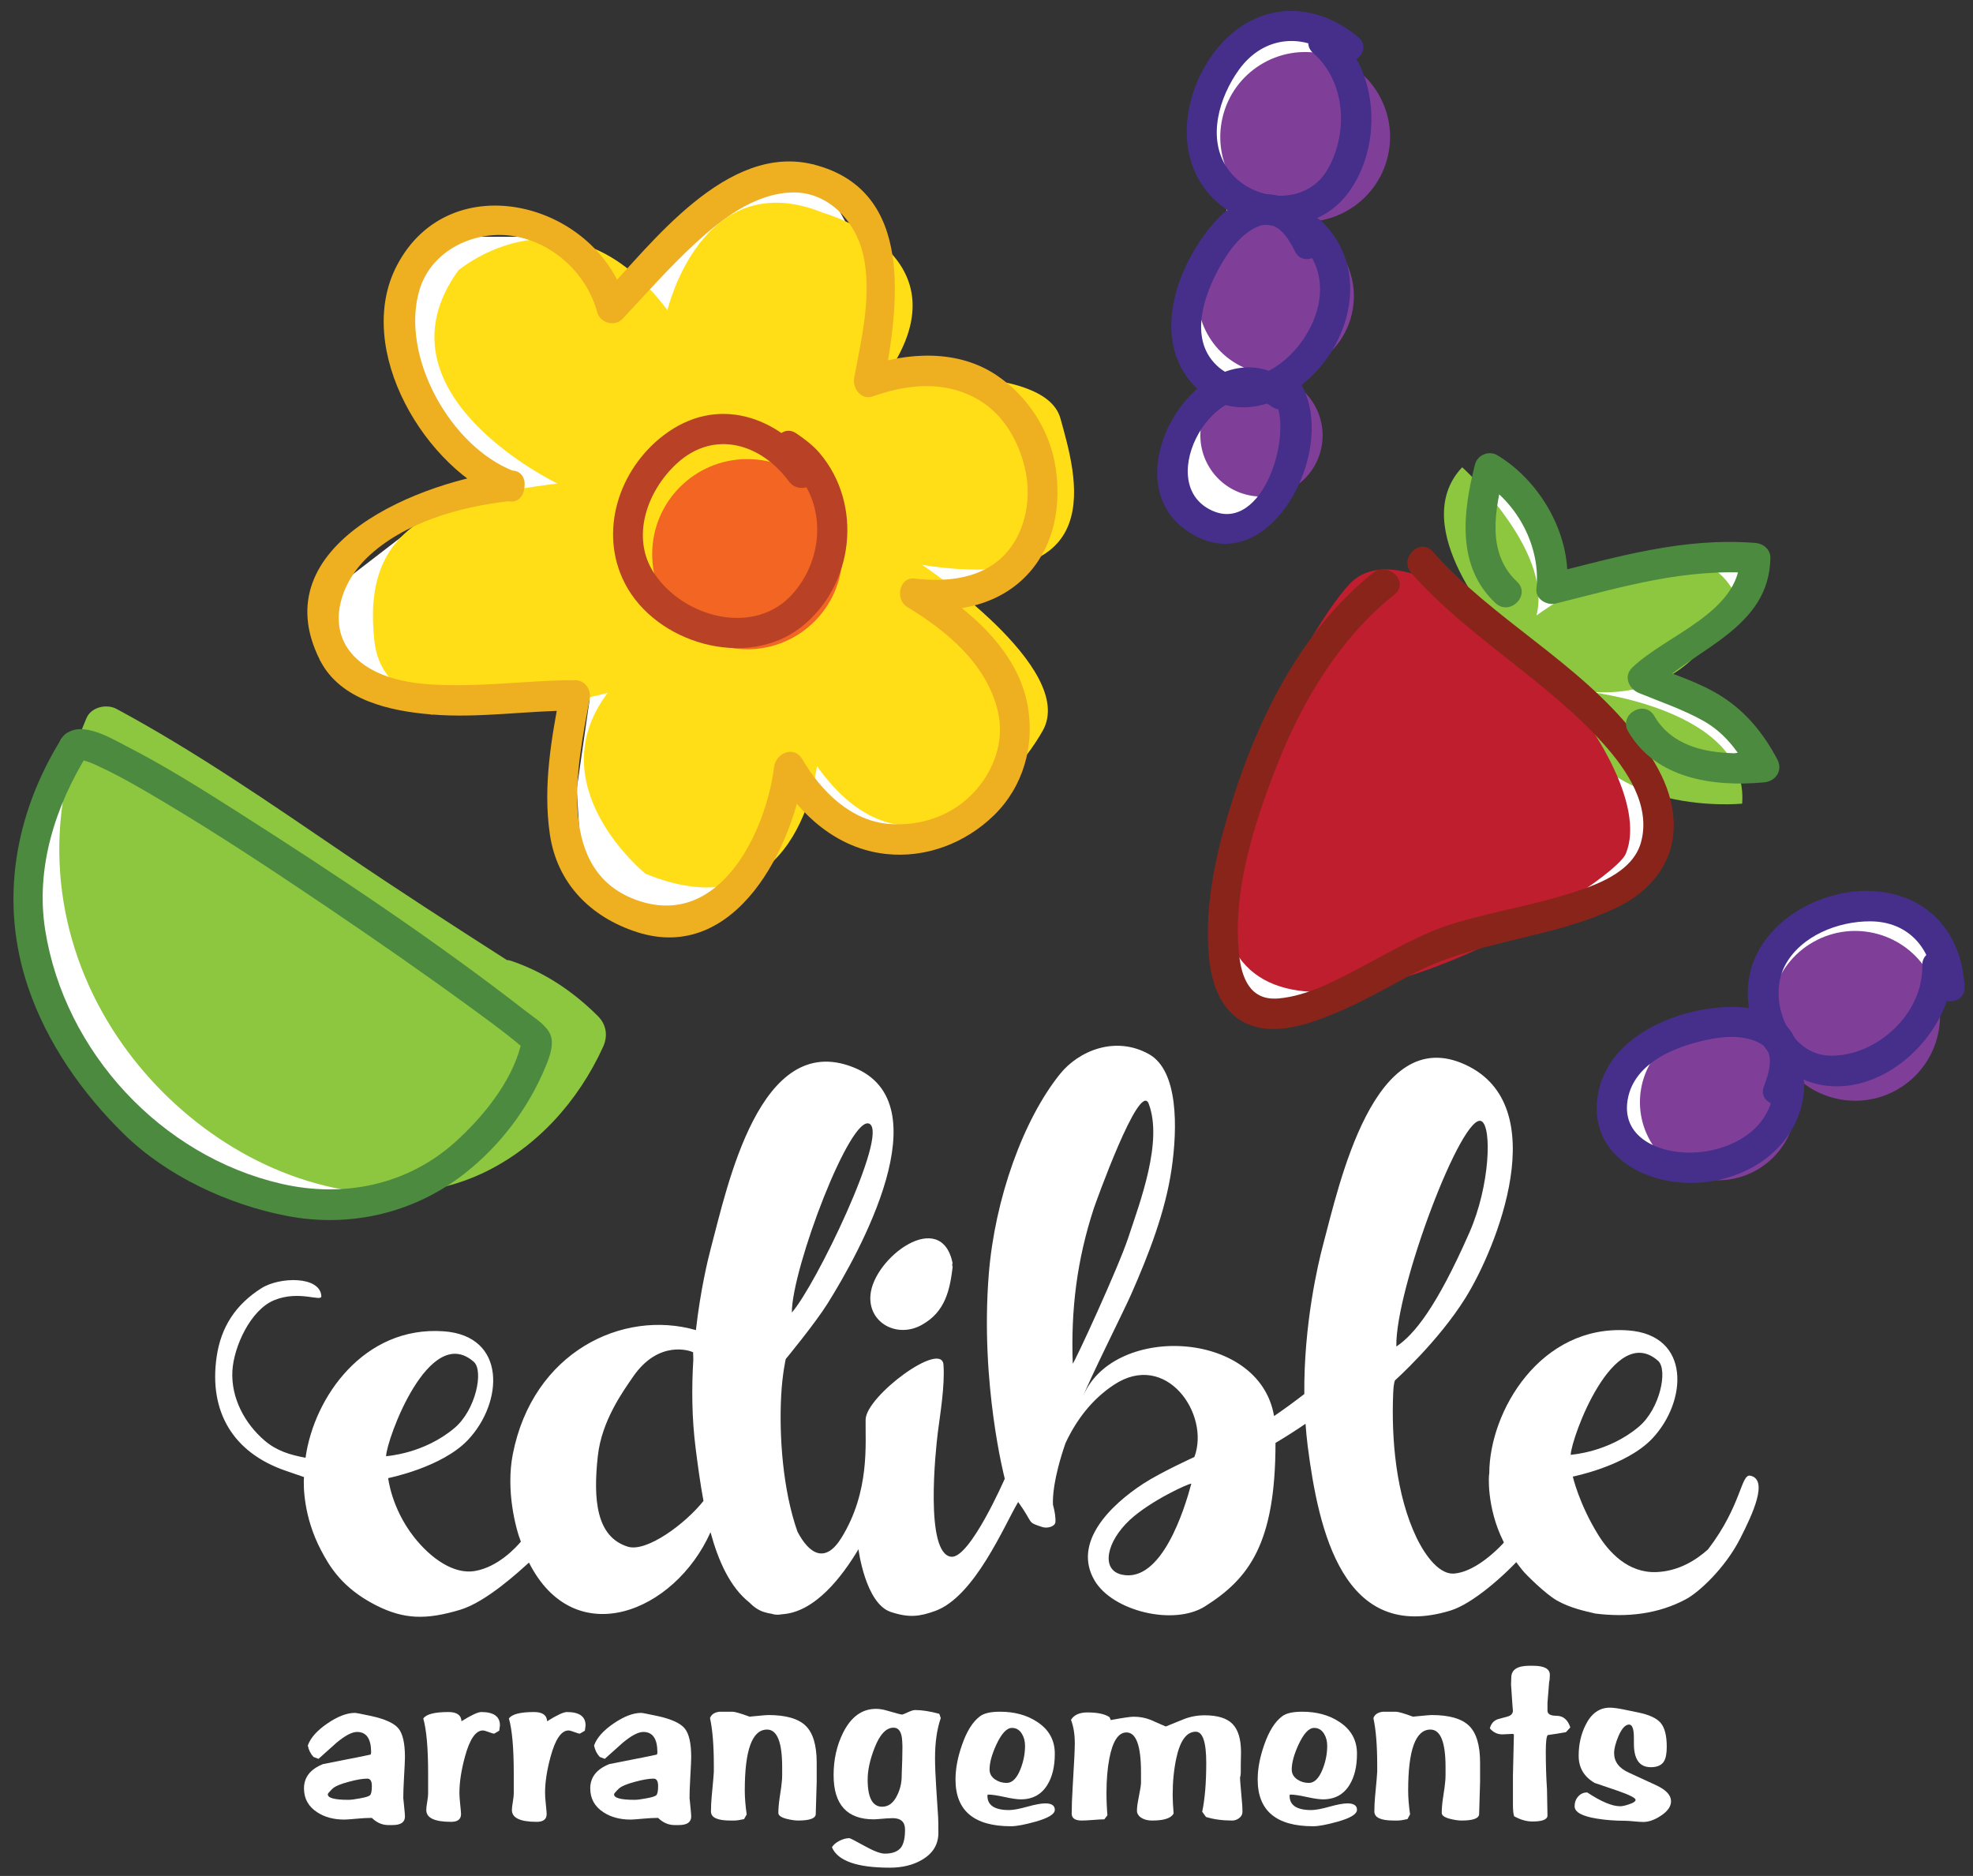 <?xml version="1.0" encoding="utf-8"?>
<!-- Generator: Adobe Illustrator 16.0.0, SVG Export Plug-In . SVG Version: 6.00 Build 0)  -->
<!DOCTYPE svg PUBLIC "-//W3C//DTD SVG 1.1//EN" "http://www.w3.org/Graphics/SVG/1.1/DTD/svg11.dtd">
<svg version="1.1" xmlns="http://www.w3.org/2000/svg" xmlns:xlink="http://www.w3.org/1999/xlink" x="0px" y="0px"
	 width="487.476px" height="463.478px" viewBox="0 0 487.476 463.478" enable-background="new 0 0 487.476 463.478"
	 xml:space="preserve">
<rect x="0" y="0" width="487.476" height="463.478" fill="#333333" stroke="none"/>
<g id="Layer_2">
</g>
<g id="Layer_1">
	<path fill="#FFFFFF" d="M15.238,182.392c0,0-30.237,60.598,23.761,101.095c0,0,51.016,36.285,73.505-1.356L15.238,182.392z"/>
	<polygon fill="#FFFFFF" points="109.495,58.497 140.993,58.497 154.778,75.127 178.491,49.498 201.08,40.66 213.195,62.611 
		218.285,95.309 257.987,121.494 242.988,146.993 218.989,146.993 226.488,208.489 206.99,202.49 191.773,191.392 184.491,218.989 
		163.492,227.988 143.993,218.989 142.493,194.99 145.685,172.801 106.581,176.521 79.067,163.122 82.496,145.493 101.995,130.493 
		125.054,123.662 106.495,107.995 97.495,82.496 	"/>
	<polygon fill="#FFFFFF" points="326.557,7.949 311.224,7.949 295.891,27.282 304.557,46.616 295.224,79.949 299.891,97.949 
		288.557,114.616 296.557,130.616 313.224,124.616 317.891,97.949 	"/>
	<polygon fill="#FFFFFF" points="370.586,155.827 366.164,118.949 378.557,127.282 381.891,148.616 429.917,137.886 
		428.556,149.282 409.222,166.616 432.556,185.282 406.556,191.282 409.888,210.616 383.891,227.282 311.224,252.616 
		302.557,239.282 	"/>
	<polygon fill="#FFFFFF" points="436.556,251.949 439.888,231.949 462.556,224.616 479.222,233.949 465.222,261.282 
		441.274,262.791 411.222,285.949 397.888,276.616 403.222,261.282 	"/>
	<g>
		<path fill="#FFFFFF" d="M95.933,450.908c-1.491,0-2.844-0.591-4.059-1.766h-0.236c-0.902,0-2,0.059-3.295,0.176
			c-1.725,0.157-2.805,0.236-3.234,0.236c-2.668,0-4.924-0.606-6.766-1.824c-2.158-1.412-3.236-3.372-3.236-5.883
			c0-2.746,1.567-4.745,4.707-6.002l5.941-1.175c1.098-0.196,3.039-0.589,5.824-1.179c0.078-0.234,0.117-0.411,0.117-0.528
			c0-3.373-1.156-5.06-3.471-5.06c-1.256,0-2.941,0.883-5.06,2.646l-4.472,4l-1.234-0.469c-0.706-0.745-1.178-1.688-1.413-2.824
			c0.667-1.884,2.274-3.696,4.825-5.441c2.549-1.747,4.824-2.62,6.824-2.62c0.275,0,1.608,0.257,4,0.767
			c3.414,0.745,5.657,1.763,6.737,3.059c1.077,1.294,1.618,3.667,1.618,7.117c0,0.707-0.08,2.414-0.236,5.12
			c-0.117,2.039-0.176,3.727-0.176,5.06c0-0.157,0.117,0.999,0.354,3.47c0.038,0.393,0.059,0.729,0.059,1.003
			c0,1.41-1.021,2.117-3.061,2.117H95.933z M90.755,439.435c-1.137,0-2.646,0.257-4.529,0.766c-2.117,0.55-3.492,1.138-4.118,1.766
			l-0.411,0.41c-0.471,0.473-0.707,0.786-0.707,0.943c0,0.901,1.686,1.352,5.06,1.352c0.667,0,1.608-0.116,2.824-0.353
			c1.373-0.235,2.216-0.491,2.53-0.765c0.312-0.273,0.471-1.039,0.471-2.294C91.874,440.044,91.501,439.435,90.755,439.435z"/>
		<path fill="#FFFFFF" d="M114.024,425.257c2.426-1.517,4.057-2.275,4.891-2.275c3.071,0,4.607,1.1,4.607,3.298l-0.171,1.309
			l-1.251,0.738c-0.189,0-0.635-0.132-1.338-0.397c-0.701-0.265-1.185-0.397-1.449-0.397c-1.783,0-3.262,2.161-4.437,6.484
			c-0.909,3.335-1.364,6.312-1.364,8.928c0,0.682,0.057,1.555,0.17,2.616c0.152,1.442,0.229,2.313,0.229,2.615
			c0,1.289-0.816,1.935-2.445,1.935c-4.096,0-6.143-0.971-6.143-2.912c0-0.458,0.075-1.133,0.229-2.028
			c0.15-0.895,0.227-1.571,0.227-2.026v-4.97c0-6.243-0.398-10.774-1.195-13.592c0.721-1.066,2.787-1.6,6.199-1.6
			C112.868,422.981,113.948,423.74,114.024,425.257z"/>
		<path fill="#FFFFFF" d="M135.179,425.257c2.428-1.517,4.059-2.275,4.892-2.275c3.071,0,4.607,1.1,4.607,3.298l-0.171,1.309
			l-1.251,0.738c-0.19,0-0.636-0.132-1.337-0.397c-0.702-0.265-1.186-0.397-1.449-0.397c-1.783,0-3.262,2.161-4.437,6.484
			c-0.911,3.335-1.364,6.312-1.364,8.928c0,0.682,0.057,1.555,0.17,2.616c0.151,1.442,0.228,2.313,0.228,2.615
			c0,1.289-0.815,1.935-2.446,1.935c-4.094,0-6.143-0.971-6.143-2.912c0-0.458,0.076-1.133,0.229-2.028
			c0.151-0.895,0.229-1.571,0.229-2.026v-4.97c0-6.243-0.399-10.774-1.195-13.592c0.72-1.066,2.787-1.6,6.199-1.6
			C134.022,422.981,135.104,423.74,135.179,425.257z"/>
		<path fill="#FFFFFF" d="M166.661,450.908c-1.492,0-2.845-0.591-4.061-1.766h-0.234c-0.903,0-2.001,0.059-3.295,0.176
			c-1.727,0.157-2.805,0.236-3.236,0.236c-2.668,0-4.922-0.606-6.766-1.824c-2.158-1.412-3.236-3.372-3.236-5.883
			c0-2.746,1.568-4.745,4.707-6.002l5.941-1.175c1.098-0.196,3.041-0.589,5.825-1.179c0.078-0.234,0.118-0.411,0.118-0.528
			c0-3.373-1.157-5.06-3.471-5.06c-1.256,0-2.941,0.883-5.061,2.646l-4.471,4l-1.236-0.469c-0.705-0.745-1.176-1.688-1.412-2.824
			c0.666-1.884,2.274-3.696,4.825-5.441c2.55-1.747,4.824-2.62,6.825-2.62c0.273,0,1.607,0.257,4,0.767
			c3.412,0.745,5.656,1.763,6.736,3.059c1.078,1.294,1.618,3.667,1.618,7.117c0,0.707-0.08,2.414-0.235,5.12
			c-0.118,2.039-0.177,3.727-0.177,5.06c0-0.157,0.118,0.999,0.353,3.47c0.039,0.393,0.06,0.729,0.06,1.003
			c0,1.41-1.021,2.117-3.06,2.117H166.661z M161.482,439.435c-1.138,0-2.646,0.257-4.528,0.766c-2.118,0.55-3.492,1.138-4.119,1.766
			l-0.412,0.41c-0.471,0.473-0.707,0.786-0.707,0.943c0,0.901,1.688,1.352,5.061,1.352c0.666,0,1.607-0.116,2.824-0.353
			c1.373-0.235,2.216-0.491,2.529-0.765c0.314-0.273,0.471-1.039,0.471-2.294C162.601,440.044,162.228,439.435,161.482,439.435z"/>
		<path fill="#FFFFFF" d="M201.549,448.2c-0.04,1.059-1.492,1.59-4.354,1.59c-0.785,0-1.727-0.139-2.824-0.412
			c-1.373-0.352-2.06-0.843-2.06-1.47c0-1.061,0.104-2.295,0.313-3.707c0.334-2.158,0.502-3.374,0.502-3.648
			c0.084-0.627,0.127-1.273,0.127-1.942v-1.999c0-6.197-1.244-9.296-3.73-9.296c-3.672,0-5.508,5.014-5.508,15.042
			c0,1.755,0.158,3.728,0.471,5.911l-0.646,1.17c-1.021,0.233-1.846,0.352-2.471,0.352h-0.941c-3.178,0-4.766-0.742-4.766-2.226
			c0-1.211,0.057-2.441,0.176-3.69c0.354-3.709,0.529-5.76,0.529-6.151v-1.639c0-4.844-0.314-8.71-0.941-11.6
			c0.312-0.898,1.097-1.426,2.348-1.581h3.17c0.627,0,2.055,0.412,4.286,1.234c-0.196,0,0.998-0.116,3.581-0.351
			c0.431-0.039,0.762-0.061,0.997-0.061c4.344,0,7.425,0.883,9.245,2.646c1.821,1.767,2.729,4.806,2.729,9.12v2.59
			c0,0.116,0,0.842,0,2.176L201.549,448.2z"/>
		<path fill="#FFFFFF" d="M231.022,434.374c0,1.845,0.099,4.276,0.294,7.297l0.472,7.295c0.038,0.627,0.059,1.921,0.059,3.883
			c0,2.862-1.353,5.079-4.06,6.648c-2.196,1.295-4.844,1.94-7.941,1.94c-8.119,0-12.885-1.686-14.297-5.058
			c0.393-0.629,1.02-1.158,1.883-1.59c0.861-0.432,1.666-0.647,2.412-0.647c0.195,0,1.441,0.639,3.735,1.914
			c2.294,1.272,3.971,1.911,5.03,1.911c1.922,0,3.275-0.528,4.06-1.588c0.626-0.905,0.941-2.354,0.941-4.354
			c0-1.883-1.021-2.824-3.06-2.824c-0.705,0-1.922,0.079-3.646,0.235c-0.434,0.039-0.766,0.059-1.002,0.059
			c-6.627,0-9.941-3.646-9.941-10.943c0-3.841,0.783-7.333,2.353-10.472c1.96-3.92,4.667-5.883,8.118-5.883
			c0.824,0,1.707,0.137,2.648,0.411c2.274,0.669,3.549,1.002,3.824,1.002c0.117,0,0.578-0.187,1.382-0.559
			c0.804-0.374,1.402-0.561,1.795-0.561c1.726,0,3.726,0.314,6.001,0.939l0.354,1.061
			C231.494,427.197,231.022,430.493,231.022,434.374z M222.904,430.08c-0.117-2.156-0.824-3.235-2.117-3.235
			c-1.845,0-3.413,1.668-4.708,5c-1.138,2.904-1.705,5.513-1.705,7.826c0,4.471,1.196,6.706,3.589,6.706
			c1.566,0,2.804-0.939,3.705-2.823c0.745-1.49,1.119-3.119,1.119-4.883v-0.236c0.117-2.784,0.176-4.922,0.176-6.413v-0.764
			C222.963,431.102,222.943,430.709,222.904,430.08z"/>
		<path fill="#FFFFFF" d="M255.791,450.084c-2.668,0.744-4.668,1.117-6,1.117c-9.143,0-13.711-3.851-13.711-11.555
			c0-2.632,0.53-5.464,1.59-8.489c1.176-3.42,2.666-5.797,4.471-7.134c0.98-0.746,2.627-1.12,4.941-1.12
			c3.568,0,6.609,0.825,9.119,2.477c2.943,1.888,4.414,4.525,4.414,7.905c0,3.148-0.611,5.703-1.826,7.67
			c-1.451,2.398-3.646,3.6-6.588,3.6c-0.902,0-2.246-0.196-4.029-0.589c-1.785-0.393-3.131-0.59-4.031-0.59
			c-0.117,0-0.176,0.101-0.176,0.295c0,2.353,1.783,3.53,5.354,3.53c1.02,0,2.51-0.274,4.471-0.824
			c1.961-0.547,3.451-0.824,4.473-0.824c1.568,0,2.354,0.532,2.354,1.59S259.006,449.182,255.791,450.084z M250.023,426.904
			c-1.293,0-2.588,1.397-3.883,4.196c-1.1,2.401-1.646,4.432-1.646,6.084c0,1.024,0.471,1.852,1.412,2.482
			c0.824,0.552,1.764,0.827,2.824,0.827c1.371,0,2.51-1.142,3.412-3.427c0.744-1.891,1.117-3.802,1.117-5.731
			c0-1.143-0.254-2.128-0.766-2.956C251.908,427.396,251.082,426.904,250.023,426.904z"/>
		<path fill="#FFFFFF" d="M304.445,449.79c-2.434,0-4.59-0.295-6.473-0.883l-0.941-1.295c0.666-3.138,1-7.156,1-12.06
			c0-5.139-0.863-7.708-2.588-7.708c-2.275,0-3.883,2.204-4.824,6.612c-0.588,2.771-0.883,5.774-0.883,9.013
			c0,1.249,0.078,2.77,0.234,4.563c-0.586,1.17-2.352,1.757-5.293,1.757c-1.375,0-2.453-0.371-3.236-1.111l-0.354-0.526
			c-0.117-0.234-0.176-0.47-0.176-0.703c0-0.78,0.096-1.658,0.293-2.634c0.473-2.38,0.707-3.821,0.707-4.329v-2.633
			c0-6.554-1.197-9.831-3.59-9.831c-2,0-3.412,2.148-4.234,6.446c-0.473,2.485-0.707,5.324-0.707,8.518
			c0,1.854,0.078,3.688,0.234,5.501l-0.764,1.006c-0.627,0-1.559,0.049-2.795,0.149c-1.234,0.098-2.168,0.147-2.795,0.147
			c-1.646,0-2.471-0.573-2.471-1.715c0-1.771,0.078-3.938,0.236-6.5c0.352-5.751,0.529-9.375,0.529-10.871
			c0-2.206-0.314-4.138-0.941-5.792c0.744-1.222,2.096-1.832,4.059-1.832c2.51,0,4.334,0.393,5.473,1.175l0.293,0.707
			c2.98-0.548,4.863-0.824,5.648-0.824c1.49,0,2.883,0.256,4.178,0.765c0.156,0.08,0.51,0.235,1.059,0.472l2.707,1.178l4.352-1.767
			c1.648-0.665,3.395-0.998,5.238-0.998c3.215,0,5.52,0.716,6.912,2.146c1.391,1.433,2.088,3.755,2.088,6.971
			c0,0.354-0.02,1.374-0.059,3.06v2c0,0.471-0.059,0.844-0.176,1.118c0,0.274,0,0.353,0,0.235c0,0.274,0.037,0.862,0.117,1.764
			l0.412,4.824c0.037,0.472,0.059,1.061,0.059,1.767c0,0.587-0.266,1.087-0.795,1.5C305.652,449.583,305.07,449.79,304.445,449.79z"
			/>
		<path fill="#FFFFFF" d="M330.449,450.084c-2.668,0.744-4.668,1.117-6,1.117c-9.143,0-13.711-3.851-13.711-11.555
			c0-2.632,0.531-5.464,1.59-8.489c1.178-3.42,2.666-5.797,4.471-7.134c0.98-0.746,2.627-1.12,4.941-1.12
			c3.568,0,6.609,0.825,9.119,2.477c2.943,1.888,4.414,4.525,4.414,7.905c0,3.148-0.609,5.703-1.826,7.67
			c-1.449,2.398-3.646,3.6-6.588,3.6c-0.902,0-2.246-0.196-4.029-0.589c-1.785-0.393-3.129-0.59-4.031-0.59
			c-0.117,0-0.176,0.101-0.176,0.295c0,2.353,1.783,3.53,5.354,3.53c1.02,0,2.51-0.274,4.471-0.824
			c1.961-0.547,3.451-0.824,4.473-0.824c1.568,0,2.354,0.532,2.354,1.59S333.664,449.182,330.449,450.084z M324.682,426.904
			c-1.293,0-2.588,1.397-3.883,4.196c-1.098,2.401-1.646,4.432-1.646,6.084c0,1.024,0.471,1.852,1.412,2.482
			c0.824,0.552,1.764,0.827,2.824,0.827c1.371,0,2.51-1.142,3.412-3.427c0.744-1.891,1.117-3.802,1.117-5.731
			c0-1.143-0.254-2.128-0.764-2.956C326.566,427.396,325.74,426.904,324.682,426.904z"/>
		<path fill="#FFFFFF" d="M365.455,448.2c-0.041,1.059-1.492,1.59-4.355,1.59c-0.785,0-1.727-0.139-2.824-0.412
			c-1.371-0.352-2.059-0.843-2.059-1.47c0-1.061,0.104-2.295,0.314-3.707c0.334-2.158,0.502-3.374,0.502-3.648
			c0.082-0.627,0.125-1.273,0.125-1.942v-1.999c0-6.197-1.242-9.296-3.73-9.296c-3.67,0-5.506,5.014-5.506,15.042
			c0,1.755,0.156,3.728,0.471,5.911l-0.648,1.17c-1.02,0.233-1.844,0.352-2.469,0.352h-0.941c-3.178,0-4.766-0.742-4.766-2.226
			c0-1.211,0.059-2.441,0.176-3.69c0.354-3.709,0.529-5.76,0.529-6.151v-1.639c0-4.844-0.314-8.71-0.941-11.6
			c0.312-0.898,1.096-1.426,2.348-1.581h3.17c0.627,0,2.055,0.412,4.285,1.234c-0.195,0,0.998-0.116,3.582-0.351
			c0.432-0.039,0.764-0.061,0.998-0.061c4.342,0,7.424,0.883,9.244,2.646c1.82,1.767,2.73,4.806,2.73,9.12v2.59
			c0,0.116,0,0.842,0,2.176L365.455,448.2z"/>
		<path fill="#FFFFFF" d="M386.895,427.963c-1.533,0.274-3.029,0.51-4.484,0.705c-0.324,0.315-0.486,1.687-0.486,4.119
			c0,3.294,0.1,6.374,0.295,9.237l0.119,6.47c0.037,1.021-1.199,1.531-3.715,1.531c-1.471,0-2.98-0.433-4.525-1.295
			c-0.193-0.587-0.291-1.529-0.291-2.825c0,0.354,0-0.019,0-1.116v-4.647c0-0.274,0-0.768,0-1.471l0.236-10.119l-0.236-0.177
			l-2.352,0.115c-1.334,0.082-2.453-0.41-3.354-1.469c0.271-1.098,0.893-1.844,1.863-2.236l2.561-0.706
			c0.855-0.235,1.281-0.744,1.281-1.529c0,0.55-0.156-1.588-0.471-6.412c0.039-0.666,0.061-1.215,0.061-1.647
			c0-1.961,1.488-2.942,4.469-2.942h0.883c2.785,0,4.176,0.746,4.176,2.235c0,0.747-0.057,1.354-0.176,1.825l-0.41,5.117
			c0,0.98,0,1.608,0,1.883c0,0.864,0.725,1.294,2.176,1.294c1.686,0,2.844,0.962,3.469,2.883L386.895,427.963z"/>
		<path fill="#FFFFFF" d="M405.985,450.143c-0.512,0-1.256-0.051-2.236-0.147c-0.98-0.098-1.725-0.146-2.234-0.146
			c-2.434,0-4.746-0.177-6.943-0.53c-3.685-0.588-5.528-1.606-5.528-3.059c0-0.942,0.295-1.744,0.883-2.412
			c0.588-0.667,1.332-0.999,2.236-0.999c3.448,2.274,6.153,3.411,8.114,3.411c0.553,0,1.275-0.157,2.182-0.472
			c1.096-0.351,1.646-0.725,1.646-1.117c0-0.47-1.531-1.236-4.59-2.295c-1.217-0.431-3.061-1.059-5.531-1.882
			c-2.626-1.53-3.938-3.766-3.938-6.707c0-2.784,0.566-5.314,1.703-7.59c1.412-2.862,3.411-4.294,6.001-4.294
			c0.824,0,2,0.156,3.529,0.47l3.412,0.707c2.746,0.55,4.617,1.411,5.617,2.589c1,1.176,1.502,3.136,1.502,5.883
			c0,1.688-0.236,2.903-0.707,3.646c-0.588,0.942-1.668,1.413-3.234,1.413c-2.787,0-4.178-1.94-4.178-5.825v-1.412
			c0-2.196-0.391-3.293-1.176-3.293c-0.943,0-1.824,0.961-2.648,2.881c-0.705,1.688-1.061,3.081-1.061,4.178
			c0,2.117,1.219,3.728,3.652,4.824c1.135,0.511,3.389,1.55,6.762,3.117c2.434,1.14,3.648,2.454,3.648,3.943
			c0,1.294-0.844,2.49-2.529,3.59C408.808,449.633,407.358,450.143,405.985,450.143z"/>
	</g>
	<g>
		<path fill="#FFFFFF" d="M432.478,364.592c-2.375-0.521-2.127,7.302-10.473,18.207c-2.949,2.654-7.285,5.402-12.766,5.607
			c-7.025,0.258-11.709-4.944-14.314-9.123c-4.761-7.648-6.327-14.47-6.327-14.47s13.183-2.6,19.601-9.367
			c8.715-9.19,9.633-25.637-5.941-26.751c-21.538-1.539-34.3,19.888-34.3,35.425c-0.146-0.022-0.725,8.292,3.48,16.687
			c1.322,2.959,4.053,6.295,4.812,7.252s5.545,5.712,8.363,7.332c3.334,1.917,7.082,2.667,9.499,3.25
			c7.832,1,15.629,0.173,22.586-3.617c3.01-1.64,9.473-7.484,13.271-14.935C433.026,374.088,436.989,365.582,432.478,364.592z
			 M409.663,336.209c2.48,2.19,0.494,11.868-4.76,16.287c-7.631,6.42-16.69,6.869-16.823,6.941
			C388.199,355.312,398.675,326.519,409.663,336.209z"/>
		<path fill="#FFFFFF" d="M372.51,380.078c-3.5,4.062-8.688,8.312-13.188,8.688c-4.291,0.357-7.941-5.952-9.328-8.849
			c-5.08-10.613-6.254-24.316-5.773-35.747c0.117-2.762,0.459-3.143,0.459-3.143s10.674-9.552,17.416-20.387
			c7.697-12.372,21.91-47.435-0.025-57.583c-22.672-10.488-31.197,29.649-35.193,44.558c-1.219,4.594-4.764,19.566-4.619,36.806
			c-2.521,1.937-5.041,3.797-7.475,5.434c-3.645-21.675-40.689-22.903-47.451-4.197c1.572-4.349,10.191-21.45,12.154-25.894
			c4.289-9.741,8.438-20.337,9.982-30.937c1.502-10.298,1.652-24.322-5.58-28.375c-8.295-4.642-17.377-0.865-22.02,4.933
			c-9.09,11.318-16.068,30.829-17.561,49.35c-2.191,27.17,3.945,50.604,3.945,50.604s-8.656,19.857-13.26,19.28
			c-6.533-0.817-3.829-26.385-3.273-30.778c0.539-4.277,1.767-11.474,1.389-16.658c-0.444-6.099-19.127,7.728-19.237,13.539
			c-0.11,5.811,1.125,17.748-5.981,29.229c-4.001,6.462-7.962,4.011-10.867-1.556c-3.621-10.286-4.547-23.61-4.015-33.582
			c0.271-5.274,1.124-9.037,1.124-9.037s7.256-8.781,10.365-13.76c7.727-12.354,28.516-49.494,6.36-58.316
			c-23.208-9.24-31.199,29.649-35.194,44.56c-0.806,3.032-2.62,10.615-3.724,20.364c-18.022-5.189-40.26,5.328-45.238,30.636
			c-1.772,9.013,0.75,18.514,1.994,21.632c-1.201,1.395-5.577,6.248-11.354,7.249c-5.16,0.893-10.869-3.055-15.076-8.422
			c-5.582-7.122-6.357-14.531-6.357-14.531s13.241-2.61,19.685-9.407c8.753-9.229,9.673-25.745-5.967-26.863
			c-19.686-1.407-32.067,16.286-34.136,31.243c-3.916-0.729-7.151-1.72-10.105-4.24c-4.9-4.182-8.348-10.543-7.968-17.249
			c0.329-5.83,4.395-15.021,10.362-17.455c6.191-2.523,11.709,0.539,11.616-0.996c-0.308-5.006-10.329-4.8-14.834-1.933
			c-6.302,4.01-9.968,9.515-11.042,16.972c-1.934,13.429,3.973,23.647,17.139,28.137c1.75,0.595,3.316,1.137,4.447,1.533
			c-0.165,2.013-0.162,9.779,4.215,18.088c2.017,3.827,5.105,9.272,13.5,13.555c7,3.57,12.485,3.664,20.888,1.143
			c6.487-1.947,14.696-9.608,16.987-11.655l0,0c11.26,22.3,36,12.333,44.854-7.507c1.952,7.203,4.871,13.611,9.558,17.327
			c1.062,1.095,2.236,1.926,3.531,2.356c0.725,0.242,1.438,0.395,2.143,0.498c0.096,0.025,0.178,0.068,0.273,0.091
			c0.686,0.161,1.422,0.146,2.18,0c8.165-0.501,14.843-9.334,18.869-16.061c0,0,1.684,13.405,7.991,15.497
			c4.554,1.499,7.122,1.123,10.925-0.237c9.805-3.508,17.166-21.295,20.545-26.937c4.018,5.585,1.973,4.862,5.945,6.188
			c1.254,0.417,3.16-0.125,3.25-1.205c0.09-1.077-0.15-2.683-0.598-4.3c-0.096-1.665,0.043-6.354,3.082-15.195
			c2.68-5.759,6.525-10.832,11.969-14.436c12.914-8.555,23.846,7.276,19.889,17.832c0,0-8.295,3.771-12.631,6.596
			c-8.117,5.298-17.508,14.495-12.061,23.872c4.428,7.618,19.574,11.305,27.287,6.453c10.943-6.888,17.441-15.559,17.443-40.395
			c2.504-1.486,5-3.081,7.422-4.734c0.133,1.813,0.295,3.636,0.529,5.466c2.705,21.137,8.855,48.788,35.305,40.675
			c5.389-1.653,13.248-8.541,17.738-13.574C374.947,382.967,373.406,381.651,372.51,380.078z M366.072,277.028
			c2.545,1.479,2.078,15.896-3.014,27.48c-8.188,18.62-13.725,25.283-18.059,28.173C344.68,318.555,361.414,274.324,366.072,277.028
			z M214.861,277.672c4.658,2.706-13.387,40.044-19.22,46.606C195.642,313.433,210.203,274.967,214.861,277.672z M117.063,336.461
			c2.492,2.199,0.497,11.919-4.779,16.356c-7.664,6.448-16.762,6.898-16.896,6.97C95.507,355.646,106.03,326.729,117.063,336.461z
			 M155.1,382.127c-7.771-2.432-8.592-11.606-7.384-22.473c0.963-8.667,6.205-15.878,8.672-19.477
			c6.371-9.292,14.225-6.443,14.86-6.08c0.009,0.587,0.026,1.206,0.054,1.852c-0.424,6.845-0.391,14.347,0.578,21.922
			c0.522,4.079,1.111,8.533,1.93,12.957C169.334,376.472,159.749,383.578,155.1,382.127z M270.248,298.568
			c0.305-0.934,11.303-31.799,13.566-25.871c3.539,9.324-2.096,24.17-5.078,33.159c-2.393,7.261-13.25,30.815-13.688,31.045
			C264.561,323.545,266.084,311.283,270.248,298.568z M277.246,389.051c-5.398-1.133-3.842-8.209,1.908-13.534
			c5.178-4.798,14.693-9.096,15.191-8.951C292.68,372.788,287.057,391.104,277.246,389.051z"/>
		<path fill="#FFFFFF" d="M215.063,319.983c-0.571,6.888,6.599,10.7,12.625,7.384c5.957-3.277,7.04-8.731,7.759-14.932
			c-0.179,1.55-0.24-0.883-0.057-0.249C232.6,298.244,215.835,310.686,215.063,319.983z"/>
	</g>
	<g>
		<g>
			<path fill="#8DC63F" d="M118.987,289.974c13.52-6.287,23.875-17.857,30.027-31.34c1.217-2.668,0.83-5.48-1.273-7.578
				c-6.131-6.123-13.189-10.85-21.389-13.645c-0.393-0.133-0.771-0.205-1.139-0.232c-13.436-8.609-26.832-17.244-40.049-26.229
				c-18.412-12.51-36.742-25.219-56.357-35.795c-2.469-1.332-6.275-0.479-7.447,2.271c-10.559,24.754-8.547,51.967,5.283,75.025
				c12.047,20.088,32.635,36.018,55.686,40.965C94.479,296.024,107.647,295.249,118.987,289.974z"/>
		</g>
		<path fill="#FFDE17" d="M137.737,119.46c0,0-46.51-22.213-24.484-52.672c0,0,27.072-22.9,51.656,9.84
			c0,0,8.541-36.324,38.634-23.994c0,0,36.961,10.34,14.939,40.801c0,0,39.689-3.988,43.525,9.943
			c3.834,13.932,13.111,43.541-34.152,36.189c0,0,38.451,25.621,29.775,40.965c-8.676,15.338-34.031,39.297-55.785,8.75
			c0,0-4.756,42-42.372,26.582c0,0-26.711-21.592-9.332-44.684c0,0-54.408,15.107-57.613-12.627
			C89.319,130.823,106.175,123.351,137.737,119.46z"/>
		<circle fill="#F26522" cx="184.633" cy="136.919" r="23.493"/>
		<path fill="#7F3F98" d="M468.692,269.23c-10.082,5.707-22.879,2.163-28.586-7.917c-5.709-10.082-2.162-22.882,7.916-28.584
			c10.082-5.711,22.881-2.166,28.588,7.915S478.772,263.522,468.692,269.23z"/>
		<path fill="#7F3F98" d="M433.991,289.091c-9.275,5.252-21.049,1.989-26.299-7.284c-5.25-9.272-1.988-21.049,7.283-26.302
			c9.275-5.251,21.049-1.985,26.299,7.286C446.526,272.068,443.267,283.839,433.991,289.091z"/>
		<g>
			<path fill="#EEAF21" d="M127.048,116.43c-15.721-5.959-28.231-28.432-23.426-44.739c2.954-10.026,13.985-15.081,23.758-13.276
				c9.582,1.77,17.654,9.373,20.166,18.707c0.717,2.662,4.33,3.726,6.268,1.654c5.885-6.284,11.568-12.74,17.896-18.591
				c6.496-6.003,14.591-12.274,23.796-12.632c8.977-0.349,15.729,6.919,17.689,15.059c2.367,9.82-0.318,21.027-2.143,30.703
				c-0.484,2.572,1.695,5.65,4.613,4.613c8.732-3.105,18.117-3.981,26.33,0.979c6.338,3.828,10.055,10.75,11.455,17.833
				c1.299,6.575-0.068,14.142-4.398,19.368c-5.662,6.833-14.77,7.807-23.055,6.836c-3.904-0.458-4.836,5.199-1.893,6.988
				c9.805,5.958,19.537,13.97,22.4,25.594c1.854,7.527-0.99,15.211-6.262,20.633c-5.32,5.471-12.926,7.995-20.447,7.425
				c-9.602-0.729-16.949-8.126-21.547-15.978c-2.059-3.518-6.543-1.575-6.988,1.893c-2.07,16.151-13.331,39.556-33.169,33.147
				c-21.121-6.823-15.541-33.386-12.408-49.846c0.449-2.369-1.031-4.743-3.617-4.747c-9.052-0.013-18.072,1.103-27.126,1.213
				c-8.683,0.106-19.468-0.143-26.407-6.137c-8.414-7.27-4.684-18.769,2.178-25.367c9.094-8.746,23.125-12.651,35.34-13.967
				c4.756-0.513,4.806-8.018,0-7.5c-21.557,2.322-61.585,17.998-46.984,46.826c5.037,9.947,17.453,12.571,27.514,13.398
				c11.85,0.975,23.648-0.983,35.486-0.967c-1.205-1.582-2.41-3.165-3.615-4.747c-2.219,11.663-4.338,23.446-2.596,35.316
				c1.777,12.127,10.064,20.468,21.492,24.159c24.451,7.899,38.915-21.292,41.413-40.783c-2.328,0.631-4.658,1.262-6.988,1.893
				c5.92,10.109,15.162,18.315,27.182,19.602c9.844,1.054,19.547-2.679,26.592-9.53c7.273-7.073,10.121-17.181,8.379-27.045
				c-2.447-13.854-14.707-24.078-26.035-30.962c-0.631,2.33-1.262,4.659-1.893,6.988c10.338,1.212,21.219-0.941,28.357-9.033
				c6.277-7.114,7.842-16.833,6.451-25.958c-1.395-9.149-6.809-17.429-14.398-22.619c-9.646-6.595-22.189-5.889-32.736-2.139
				c1.537,1.538,3.074,3.075,4.613,4.613c3.66-19.412,8.016-48.205-17.205-54.648c-21.415-5.471-40.058,19.448-52.569,32.812
				c2.09,0.552,4.178,1.103,6.268,1.654c-6.744-25.064-43.553-34.875-56.754-9.46c-10.718,20.633,7.046,50.421,27.029,57.995
				C129.585,125.379,131.524,118.127,127.048,116.43L127.048,116.43z"/>
		</g>
		<g>
			<path fill="#452F8B" d="M485.386,243.779c-0.648-13.309-9.062-22.801-22.549-23.627c-11.416-0.699-24.479,5.753-29.199,16.472
				c-5.902,13.4,3.295,30.091,17.883,31.653c15.791,1.69,31.279-14.46,30.92-29.7c-0.113-4.828-7.613-4.84-7.5,0
				c0.275,11.658-10.961,22.233-22.459,22.249c-10.598,0.016-15.947-13.935-11.422-22.354c3.924-7.301,13.127-10.875,21.029-10.844
				c9.592,0.038,15.348,6.92,15.797,16.151C478.12,248.593,485.622,248.616,485.386,243.779L485.386,243.779z"/>
		</g>
		<g>
			<path fill="#452F8B" d="M443.052,270.387c2.223-5.846,2.725-12.544-2.006-17.29c-4.145-4.159-10.934-4.663-16.434-4.167
				c-12.572,1.134-27.641,8.023-29.846,21.733c-2.294,14.272,10.861,21.784,23.447,21.595c14.031-0.21,27.299-9.509,27.572-24.342
				c0.09-4.839-7.41-4.83-7.5,0c-0.193,10.505-9.65,16.162-19.264,16.809c-8.047,0.541-18.469-3.085-16.887-12.923
				c1.537-9.561,12.656-13.66,21.033-15.174c3.85-0.695,8.463-0.764,11.928,1.28c3.678,2.169,1.889,7.419,0.723,10.484
				C434.097,272.921,441.349,274.86,443.052,270.387L443.052,270.387z"/>
		</g>
		<g>
			<path fill="#7F3F98" d="M342.898,38.595c-2.631,11.281-13.908,18.295-25.189,15.664c-11.283-2.631-18.295-13.91-15.662-25.188
				c2.629-11.285,13.908-18.297,25.188-15.666C338.516,16.038,345.527,27.313,342.898,38.595z"/>
			<path fill="#7F3F98" d="M334,77.575c-2.422,10.379-12.795,16.83-23.176,14.41c-10.377-2.422-16.83-12.797-14.412-23.176
				c2.422-10.379,12.799-16.828,23.174-14.408C329.969,56.823,336.418,67.194,334,77.575z"/>
			<path fill="#7F3F98" d="M326.387,111.011c-1.893,8.123-10.012,13.17-18.137,11.273c-8.119-1.891-13.168-10.01-11.275-18.133
				c1.895-8.123,10.014-13.166,18.135-11.275C323.232,94.771,328.281,102.89,326.387,111.011z"/>
			<g>
				<path fill="#452F8B" d="M335.598,9.18c-10.953-9.116-24.826-8.817-34.35,2.198c-7.939,9.185-11.293,24.135-4.01,34.654
					c8.164,11.792,26.838,13.522,35.709,1.839c8.699-11.458,7.883-30.39-3.174-40.049c-3.625-3.167-8.951,2.115-5.303,5.303
					c8.064,7.045,8.701,19.808,3.527,28.76c-5.363,9.279-18.971,8.036-24.734-0.289c-5.143-7.429-1.969-17.708,2.854-24.381
					c6.146-8.504,16.307-9.282,24.178-2.732C333.982,17.553,339.318,12.276,335.598,9.18L335.598,9.18z"/>
			</g>
			<g>
				<path fill="#452F8B" d="M326.434,58.331c-2.754-5.482-7.082-10.301-13.627-10.353c-6.043-0.048-11.232,4.786-14.658,9.252
					c-7.725,10.071-13.016,26.083-4.076,36.967c9.029,10.993,23.223,6.488,31.529-2.839c9.275-10.417,11.611-26.429,0.924-36.698
					c-3.484-3.351-8.795,1.946-5.303,5.303c7.494,7.202,5.664,17.797-0.338,25.393c-5.111,6.468-14.279,11.519-20.896,4.282
					c-6.516-7.121-1.834-18.593,2.482-25.572c2.02-3.269,4.959-6.868,8.682-8.231c4.424-1.62,7.119,2.926,8.805,6.282
					C322.127,66.439,328.598,62.641,326.434,58.331L326.434,58.331z"/>
			</g>
			<g>
				<path fill="#452F8B" d="M317.996,93.983c-20.035-14.335-44.207,23.029-25.143,36.855c20.227,14.67,38.615-20.253,28.252-36.492
					c-2.594-4.062-9.088-0.305-6.477,3.785c5.387,8.44-2.559,33.996-15.311,27.949c-14.748-6.993,1.434-35.251,14.893-25.621
					C318.154,103.28,321.893,96.771,317.996,93.983L317.996,93.983z"/>
			</g>
		</g>
		<g>
			<path fill="#B94126" d="M201.398,115.147c-9.18-12.431-24.304-17.631-37.44-7.601c-11.051,8.438-16.115,23.809-9.592,36.539
				c7.635,14.901,30.103,21.368,43.515,10.894c13.172-10.286,15.424-30.388,4.588-43.08c-1.613-1.892-3.66-3.416-5.701-4.812
				c-4.004-2.739-7.75,3.763-3.785,6.477c11.092,7.592,11.547,23.155,3.049,32.947c-9.385,10.815-26.956,6.202-34.323-4.743
				c-6.049-8.986-1.777-20.615,5.586-27.321c9.205-8.385,20.772-4.798,27.628,4.486
				C197.762,122.778,204.275,119.044,201.398,115.147L201.398,115.147z"/>
		</g>
		<g>
			<path fill="#8DC63F" d="M370.586,155.827c0,0-23.389-25.495-9.322-40.384c0,0,22.463,20.269,18.359,36.624
				c0,0,36.179-26.902,48.433-6.442c0,0-5.811,27.978-35.937,25.242c0,0,40.083,4.202,38.323,27.689c0,0-34.424,3.412-42.622-21.538
				"/>
			<path fill="#BE1E2D" d="M334.408,143.381c-9.473,7.976-48.037,75.906-25.578,96.171c22.457,20.268,89.741-21.047,92.872-28.646
				C411.317,187.585,353.564,127.251,334.408,143.381z"/>
			<g>
				<path fill="#89241B" d="M348.717,141.599c14.055,15.899,33.281,26.364,47.493,42.214c5.762,6.423,11.691,15.197,9.256,24.228
					c-2.066,7.662-11.577,10.838-18.251,12.903c-9.027,2.792-18.389,4.34-27.449,7.02c-8.342,2.467-15.656,6.887-23.305,10.901
					c-6.32,3.316-13.359,7.197-20.605,7.817c-7.012,0.601-9.141-5.094-9.75-11.189c-1.574-15.71,3.881-32.479,9.594-46.892
					c6.232-15.729,15.488-31.116,28.863-41.747c3.787-3.009-1.559-8.278-5.303-5.303c-18.584,14.769-29.512,38.018-36.043,60.333
					c-3.172,10.836-5.443,22.276-4.611,33.608c0.484,6.619,2.625,14.05,9.023,17.218c5.812,2.879,12.756,1.171,18.523-0.905
					c7.781-2.8,15.062-6.942,22.311-10.87c16.102-8.723,34.926-8.871,51.282-16.844c7.127-3.474,12.793-9.625,13.656-17.729
					c1.006-9.471-3.857-17.834-9.498-25.016c-13.974-17.798-35.009-28.223-49.884-45.05
					C350.811,132.665,345.527,137.99,348.717,141.599L348.717,141.599z"/>
			</g>
			<g>
				<path fill="#4B8A3F" d="M374.809,143.707c-7.645-7.152-5.445-17.922-3.135-26.999c-1.836,0.747-3.674,1.494-5.51,2.241
					c8.818,5.301,14.59,16.285,13.438,26.552c-0.281,2.512,2.596,4.151,4.748,3.616c16.606-4.13,31.978-8.832,49.317-7.481
					c-1.25-1.25-2.5-2.5-3.75-3.75c-0.256,13.564-18.305,18.984-26.643,27.064c-2.225,2.154-0.828,5.244,1.654,6.268
					c5.361,2.209,10.906,4.05,15.973,6.902c5.406,3.043,8.912,7.934,11.766,13.312c1.078-1.881,2.158-3.762,3.238-5.643
					c-9.605,0.907-21.744,0.475-27.16-8.876c-2.424-4.183-8.906-0.408-6.477,3.785c6.82,11.772,21.203,13.766,33.637,12.591
					c2.842-0.269,4.654-2.974,3.238-5.643c-3.328-6.272-7.537-11.553-13.527-15.441c-5.67-3.684-12.486-5.661-18.693-8.22
					c0.551,2.09,1.102,4.179,1.654,6.268c10.5-10.173,28.514-15.062,28.84-32.367c0.041-2.163-1.742-3.594-3.75-3.75
					c-17.994-1.402-34.072,3.462-51.312,7.749c1.582,1.205,3.164,2.411,4.746,3.616c1.438-12.808-6.27-26.486-17.152-33.028
					c-2.051-1.232-4.914-0.093-5.508,2.241c-2.996,11.772-4.689,25.171,5.064,34.296
					C373.033,152.31,378.348,147.018,374.809,143.707L374.809,143.707z"/>
			</g>
		</g>
		<g>
			<path fill="#4B8A3F" d="M21.714,186.177c-0.792,1.046-2.241,1.419-1.824,1.443c-1.235-0.07,0.471,0.149,0.848,0.26
				c1.77,0.519,3.017,1.136,4.662,1.923c5.119,2.448,10.035,5.336,14.908,8.232c13.625,8.1,26.863,16.861,39.998,25.727
				c12.385,8.36,24.666,16.89,36.73,25.706c3.492,2.552,6.992,5.109,10.343,7.847c0.757,0.618,1.528,1.243,2.196,1.959
				c-1.021-1.095-0.467-2.679-0.951-0.808c-2.301,8.875-9.284,17.512-16.12,23.664c-11.864,10.679-27.597,13.879-42.976,10.341
				c-29.709-6.835-53.572-32.567-58.357-62.671C8.727,214.417,13.655,199.145,21.714,186.177c2.561-4.12-3.93-7.883-6.476-3.785
				C3.614,201.097-0.188,222.702,6.9,243.779c4.656,13.845,13.397,26.322,23.794,36.478c10.633,10.384,25.766,17.386,40.238,20.164
				c15.576,2.989,31.339-0.691,43.826-10.462c8.759-6.854,15.753-16.081,20.008-26.354c1.014-2.447,2.42-6.012,0.947-8.547
				c-1.221-2.101-3.742-3.642-5.601-5.088c-22.889-17.811-47.272-34.012-71.722-49.576c-8.876-5.65-17.842-11.27-27.211-16.075
				c-4.223-2.167-12.089-7.014-15.942-1.927C12.315,186.249,18.833,189.979,21.714,186.177z"/>
		</g>
	</g>
</g>
</svg>
